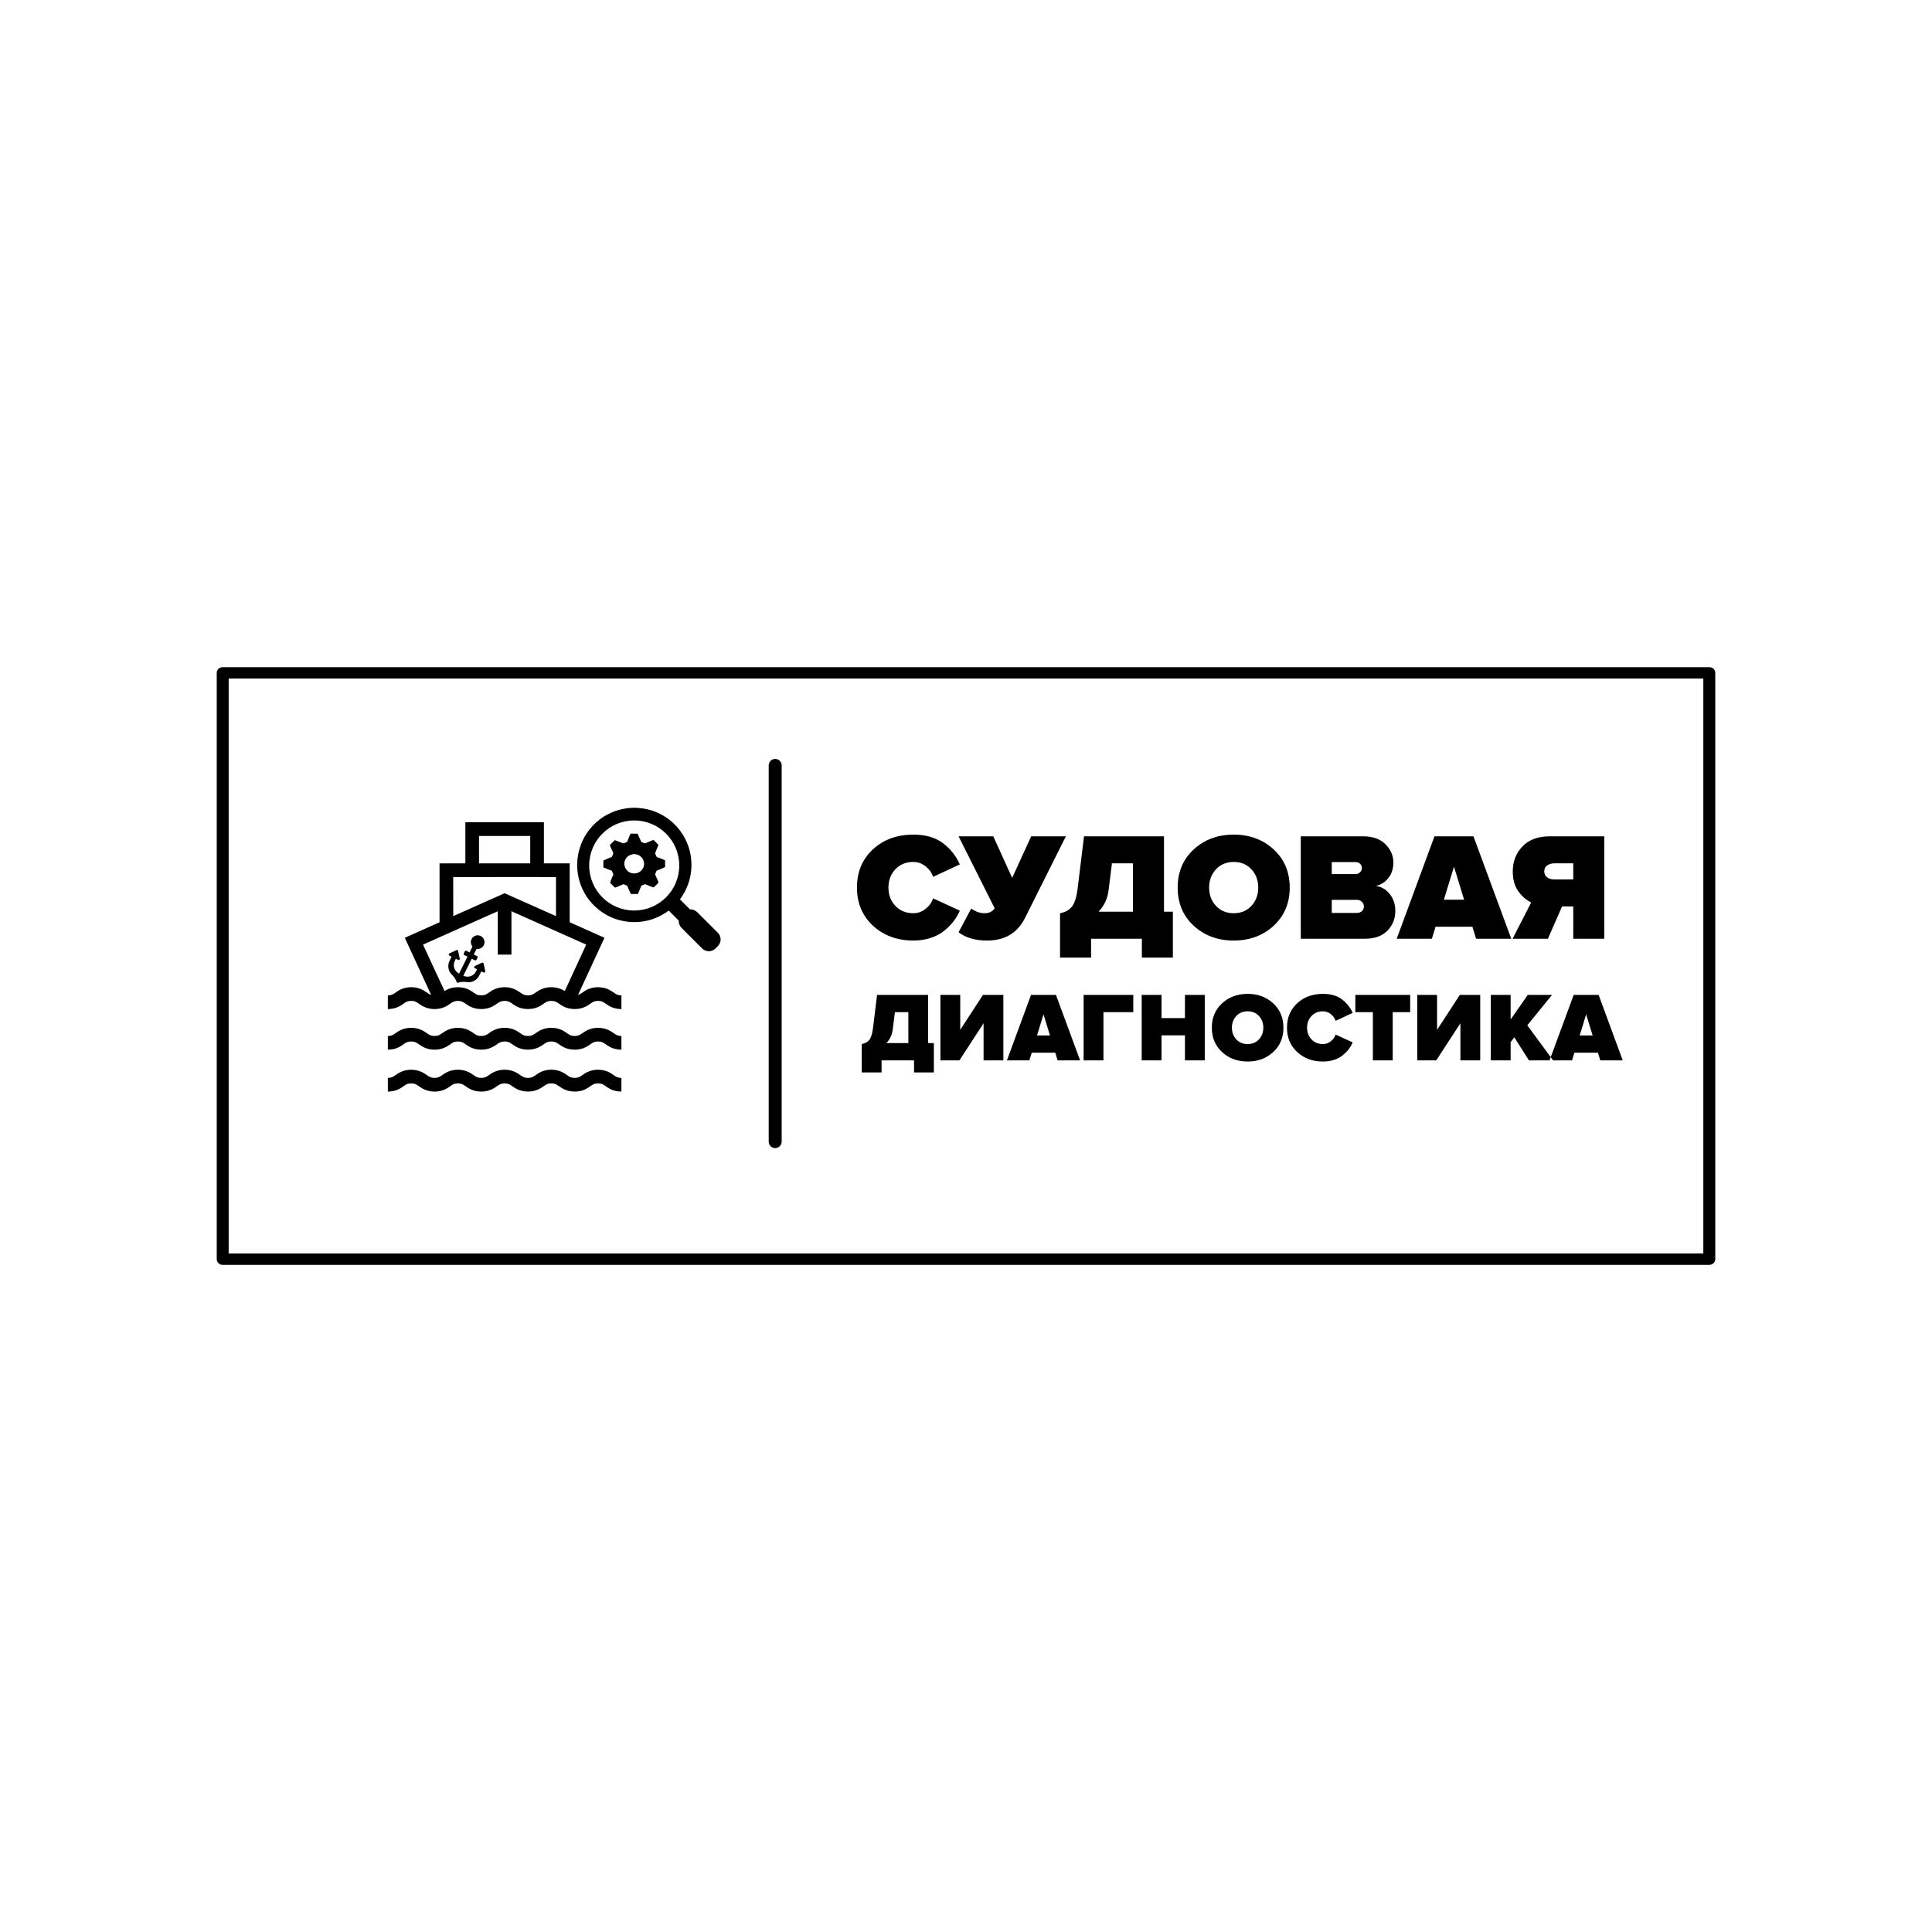<?xml version="1.0" encoding="UTF-8"?>
<!DOCTYPE svg PUBLIC "-//W3C//DTD SVG 1.1//EN" "http://www.w3.org/Graphics/SVG/1.1/DTD/svg11.dtd">
<!-- Creator: CorelDRAW 2020 (64-Bit) -->
<svg xmlns="http://www.w3.org/2000/svg" xml:space="preserve" width="500px" height="500px" version="1.1" style="shape-rendering:geometricPrecision; text-rendering:geometricPrecision; image-rendering:optimizeQuality; fill-rule:evenodd; clip-rule:evenodd"
viewBox="0 0 500 500"
 xmlns:xlink="http://www.w3.org/1999/xlink"
 xmlns:xodm="http://www.corel.com/coreldraw/odm/2003">
 <defs>
  <style type="text/css">
   <![CDATA[
    .fil1 {fill:black}
    .fil0 {fill:white}
   ]]>
  </style>
 </defs>
 <g id="Слой_x0020_1">
  <rect class="fil0" width="500" height="500"/>
  <path class="fil1" d="M163.84 221.07c0.76,-0.11 1.49,0.2 1.92,0.55 0.41,0.34 0.81,0.86 0.91,1.62 0.2,1.51 -0.94,2.62 -2.22,2.79 -1.5,0.21 -2.69,-0.91 -2.85,-2.16 -0.06,-0.39 -0.01,-0.8 0.11,-1.13 0.37,-0.97 1.1,-1.51 2.13,-1.67zm-106.21 -48.41l384.74 0c0.85,0 1.54,0.66 1.54,1.47l0 151.74c0,0.81 -0.69,1.47 -1.54,1.47l-384.74 0c-0.85,0 -1.54,-0.66 -1.54,-1.47l0 -151.74c0,-0.81 0.69,-1.47 1.54,-1.47zm383.19 2.94l-381.64 0 0 148.8 381.64 0 0 -148.8zm-204.46 67.81c-4.18,0 -7.66,-1.28 -10.43,-3.83 -2.76,-2.56 -4.15,-5.85 -4.15,-9.87 0,-4.06 1.38,-7.35 4.13,-9.9 2.76,-2.54 6.24,-3.81 10.45,-3.81 3.18,0 5.74,0.74 7.69,2.22 1.95,1.49 3.4,3.32 4.35,5.49l-6.91 3.22c-0.35,-1.06 -1,-1.97 -1.95,-2.73 -0.95,-0.75 -2.01,-1.13 -3.18,-1.13 -1.9,0 -3.45,0.64 -4.65,1.91 -1.19,1.27 -1.78,2.85 -1.78,4.73 0,1.88 0.59,3.45 1.78,4.72 1.2,1.28 2.75,1.91 4.65,1.91 1.17,0 2.23,-0.38 3.18,-1.13 0.95,-0.76 1.6,-1.66 1.95,-2.72l6.91 3.18c-0.42,0.98 -0.95,1.88 -1.59,2.72 -0.63,0.83 -1.43,1.65 -2.38,2.44 -0.96,0.79 -2.13,1.42 -3.52,1.89 -1.39,0.46 -2.91,0.69 -4.55,0.69zm19.11 0c-3.07,0 -5.53,-0.71 -7.39,-2.14l3.26 -6.12c1.17,0.79 2.3,1.19 3.42,1.19 1.22,0 2.1,-0.42 2.66,-1.27l-9.34 -18.63 8.98 0 4.89 10.76 4.92 -10.76 8.98 0 -10.6 21.17c-1.96,3.87 -5.22,5.8 -9.78,5.8zm18.87 4.41l0 -11.48c1.33,-0.24 2.35,-0.8 3.06,-1.69 0.72,-0.88 1.22,-2.51 1.51,-4.86l1.63 -13.35 20.7 0 0 19.5 2.3 0 0 11.88 -8.02 0 0 -4.88 -13.15 0 0 4.88 -8.03 0zm12.56 -17.44c-0.27,2.2 -1.13,4.05 -2.58,5.56l8.89 0 0 -12.51 -5.44 0 -0.87 6.95zm42.73 9.2c-2.77,2.55 -6.22,3.83 -10.35,3.83 -4.13,0 -7.58,-1.28 -10.35,-3.83 -2.77,-2.56 -4.15,-5.85 -4.15,-9.87 0,-4.03 1.38,-7.32 4.15,-9.88 2.77,-2.55 6.22,-3.83 10.35,-3.83 4.13,0 7.58,1.28 10.35,3.83 2.76,2.56 4.15,5.85 4.15,9.88 0,4.02 -1.39,7.31 -4.15,9.87zm-14.94 -5.15c1.18,1.28 2.71,1.91 4.59,1.91 1.88,0 3.41,-0.63 4.59,-1.91 1.17,-1.27 1.76,-2.84 1.76,-4.72 0,-1.88 -0.59,-3.46 -1.76,-4.73 -1.18,-1.27 -2.71,-1.91 -4.59,-1.91 -1.88,0 -3.41,0.64 -4.59,1.91 -1.18,1.27 -1.77,2.85 -1.77,4.73 0,1.88 0.59,3.45 1.77,4.72zm38.6 8.51l-16.65 0 0 -26.5 16.09 0c2.54,0 4.49,0.69 5.84,2.06 1.35,1.38 2.03,2.94 2.03,4.69 0,1.62 -0.43,2.96 -1.28,4.03 -0.84,1.08 -1.93,1.76 -3.25,2.05 1.45,0.21 2.66,0.92 3.61,2.12 0.96,1.21 1.43,2.66 1.43,4.35 0,1.99 -0.67,3.69 -2.02,5.09 -1.36,1.4 -3.29,2.11 -5.8,2.11zm-2.43 -16.73c0.43,0 0.8,-0.15 1.11,-0.46 0.32,-0.3 0.48,-0.68 0.48,-1.13 0,-0.45 -0.16,-0.81 -0.48,-1.09 -0.31,-0.28 -0.68,-0.42 -1.11,-0.42l-6.2 0 0 3.1 6.2 0zm0.24 10.05c0.58,0 1.04,-0.15 1.37,-0.46 0.33,-0.3 0.5,-0.7 0.5,-1.21 0,-0.47 -0.17,-0.88 -0.52,-1.21 -0.34,-0.33 -0.79,-0.5 -1.35,-0.5l-6.44 0 0 3.38 6.44 0zm40.01 6.68l-9.1 0 -0.95 -3.1 -9.54 0 -0.95 3.1 -9.1 0 9.77 -26.5 10.09 0 9.78 26.5zm-12.2 -10.1l-2.62 -8.54 -2.62 8.54 5.24 0zm21.69 10.1l-9.14 0 4.81 -9.38c-1.3,-0.64 -2.41,-1.62 -3.36,-2.94 -0.94,-1.32 -1.41,-3.02 -1.41,-5.09 0,-2.59 0.85,-4.76 2.53,-6.49 1.68,-1.74 4.02,-2.6 7.01,-2.6l14.14 0 0 26.5 -8.02 0 0 -8.35 -2.9 0 -3.66 8.35zm1.67 -15.34l4.89 0 0 -4.17 -4.89 0c-0.74,0 -1.36,0.18 -1.87,0.54 -0.5,0.35 -0.75,0.86 -0.75,1.52 0,0.69 0.25,1.22 0.75,1.57 0.51,0.36 1.13,0.54 1.87,0.54zm-179.25 49.94l0 -7.34c0.84,-0.15 1.5,-0.51 1.95,-1.08 0.46,-0.56 0.78,-1.6 0.97,-3.11l1.04 -8.53 13.22 0 0 12.47 1.48 0 0 7.59 -5.13 0 0 -3.12 -8.4 0 0 3.12 -5.13 0zm8.02 -11.14c-0.17,1.4 -0.72,2.58 -1.65,3.55l5.69 0 0 -8 -3.48 0 -0.56 4.45zm17.26 8.02l-4.92 0 0 -16.94 5.13 0 0 9.04 5.88 -9.04 5.28 0 0 16.94 -5.12 0 0 -9.6 -6.25 9.6zm31.23 0l-5.82 0 -0.61 -1.98 -6.09 0 -0.61 1.98 -5.81 0 6.24 -16.94 6.45 0 6.25 16.94zm-7.8 -6.45l-1.67 -5.46 -1.68 5.46 3.35 0zm13.84 6.45l-5.13 0 0 -16.94 12.85 0 0 4.47 -7.72 0 0 12.47zm26.22 0l-5.13 0 0 -6.48 -6.06 0 0 6.48 -5.13 0 0 -16.94 5.13 0 0 6 6.06 0 0 -6 5.13 0 0 16.94zm17.71 -2.15c-1.77,1.64 -3.97,2.45 -6.61,2.45 -2.64,0 -4.85,-0.81 -6.62,-2.45 -1.77,-1.63 -2.65,-3.73 -2.65,-6.31 0,-2.57 0.88,-4.67 2.65,-6.3 1.77,-1.64 3.98,-2.45 6.62,-2.45 2.64,0 4.84,0.81 6.61,2.45 1.77,1.63 2.65,3.73 2.65,6.3 0,2.58 -0.88,4.68 -2.65,6.31zm-9.55 -3.29c0.76,0.82 1.73,1.22 2.94,1.22 1.2,0 2.17,-0.4 2.93,-1.22 0.75,-0.81 1.13,-1.81 1.13,-3.02 0,-1.2 -0.38,-2.2 -1.13,-3.02 -0.76,-0.81 -1.73,-1.22 -2.93,-1.22 -1.21,0 -2.18,0.41 -2.94,1.22 -0.75,0.82 -1.13,1.82 -1.13,3.02 0,1.21 0.38,2.21 1.13,3.02zm22.43 5.74c-2.67,0 -4.89,-0.81 -6.66,-2.45 -1.77,-1.63 -2.65,-3.73 -2.65,-6.31 0,-2.59 0.88,-4.69 2.64,-6.32 1.76,-1.62 3.98,-2.43 6.67,-2.43 2.03,0 3.67,0.47 4.91,1.42 1.25,0.94 2.18,2.11 2.78,3.5l-4.41 2.06c-0.22,-0.68 -0.64,-1.26 -1.25,-1.74 -0.61,-0.48 -1.28,-0.73 -2.03,-0.73 -1.22,0 -2.21,0.41 -2.97,1.22 -0.76,0.82 -1.14,1.82 -1.14,3.02 0,1.21 0.38,2.21 1.14,3.02 0.76,0.82 1.75,1.22 2.97,1.22 0.75,0 1.42,-0.24 2.03,-0.72 0.61,-0.48 1.03,-1.06 1.25,-1.74l4.41 2.03c-0.27,0.63 -0.6,1.21 -1.01,1.74 -0.41,0.53 -0.91,1.05 -1.52,1.56 -0.61,0.51 -1.36,0.91 -2.25,1.21 -0.89,0.29 -1.86,0.44 -2.91,0.44zm18.05 -0.3l-5.13 0 0 -12.47 -4.54 0 0 -4.47 14.19 0 0 4.47 -4.52 0 0 12.47zm11.27 0l-4.92 0 0 -16.94 5.13 0 0 9.04 5.89 -9.04 5.28 0 0 16.94 -5.13 0 0 -9.6 -6.25 9.6zm30.24 0l-6.25 0 -3.8 -5.97 -0.94 1.27 0 4.7 -5.13 0 0 -16.94 5.13 0 0 6.35 4.44 -6.35 6.27 0 -6.4 7.87 6.68 9.07zm18.02 0l-5.81 0 -0.61 -1.98 -6.09 0 -0.61 1.98 -5.82 0 6.25 -16.94 6.45 0 6.24 16.94zm-7.79 -6.45l-1.68 -5.46 -1.67 5.46 3.35 0zm-213.23 -69.88c0,-0.93 0.75,-1.68 1.68,-1.68 0.92,0 1.68,0.75 1.68,1.68l0 97.36c0,0.93 -0.76,1.68 -1.68,1.68 -0.93,0 -1.68,-0.75 -1.68,-1.68l0 -97.36zm-95.7 79.57c1.58,-0.91 3.56,-1.04 5.28,-0.48 0.89,0.28 1.64,0.84 2.4,1.35 0.66,0.45 1.49,0.5 2.25,0.35 0.73,-0.16 1.28,-0.7 1.91,-1.07 1.6,-1.04 3.68,-1.22 5.48,-0.65 0.9,0.28 1.66,0.84 2.42,1.36 0.67,0.45 1.52,0.51 2.3,0.36 0.65,-0.14 1.16,-0.6 1.7,-0.95 2.11,-1.45 5.11,-1.45 7.22,0 0.53,0.33 1.01,0.77 1.64,0.93 0.5,0.12 1.03,0.12 1.54,0.02 0.66,-0.15 1.18,-0.63 1.75,-0.99 2.09,-1.41 5.03,-1.4 7.12,0.01 0.59,0.37 1.13,0.88 1.84,1 0.68,0.1 1.42,0.08 2.03,-0.28 0.61,-0.36 1.16,-0.83 1.81,-1.14 1.5,-0.74 3.29,-0.82 4.88,-0.33 0.92,0.28 1.7,0.87 2.49,1.4 0.45,0.3 0.99,0.39 1.52,0.42l0 3.53c-1.15,-0.01 -2.3,-0.28 -3.28,-0.88 -0.71,-0.39 -1.3,-1.03 -2.12,-1.18 -0.74,-0.12 -1.54,-0.07 -2.18,0.36 -0.72,0.48 -1.42,1.01 -2.24,1.31 -1.46,0.52 -3.11,0.52 -4.57,-0.02 -0.82,-0.29 -1.52,-0.83 -2.24,-1.3 -0.63,-0.42 -1.42,-0.47 -2.14,-0.35 -0.75,0.12 -1.3,0.68 -1.93,1.05 -1.68,1.11 -3.88,1.28 -5.75,0.61 -0.8,-0.28 -1.48,-0.78 -2.17,-1.25 -0.72,-0.51 -1.69,-0.57 -2.53,-0.34 -0.69,0.23 -1.21,0.76 -1.83,1.1 -1.59,0.97 -3.6,1.12 -5.35,0.57 -0.89,-0.28 -1.65,-0.83 -2.41,-1.35 -0.64,-0.45 -1.48,-0.52 -2.23,-0.39 -0.69,0.12 -1.21,0.61 -1.78,0.97 -2.1,1.45 -5.09,1.45 -7.2,0.01 -0.59,-0.37 -1.14,-0.88 -1.86,-0.99 -0.7,-0.1 -1.47,-0.06 -2.08,0.34 -0.65,0.42 -1.26,0.91 -1.98,1.21 -0.81,0.37 -1.7,0.5 -2.58,0.52l0 -3.53c0.41,-0.04 0.84,-0.07 1.21,-0.26 0.59,-0.29 1.08,-0.73 1.66,-1.05zm20.1 -32.09c-0.24,0.48 -0.48,0.97 -0.72,1.45 0.28,0.14 0.55,0.27 0.83,0.41 0.14,0.07 0.21,0.26 0.14,0.41 -0.09,0.18 -0.19,0.37 -0.28,0.55 -0.07,0.15 -0.26,0.21 -0.41,0.13 -0.27,-0.13 -0.55,-0.26 -0.82,-0.4 -0.73,1.47 -1.45,2.94 -2.18,4.41 0.2,0.07 0.4,0.14 0.61,0.18 0.5,0.11 1.04,0.05 1.51,-0.17 0.37,-0.17 0.7,-0.44 0.95,-0.77 0.2,-0.29 0.33,-0.61 0.49,-0.92 -0.19,-0.1 -0.39,-0.19 -0.58,-0.29 -0.12,-0.06 -0.2,-0.2 -0.16,-0.34 0.01,-0.09 0.09,-0.18 0.18,-0.21 0.61,-0.29 1.22,-0.58 1.84,-0.87 0.16,-0.08 0.37,0.04 0.41,0.21 0.14,0.66 0.28,1.33 0.43,1.99 0.03,0.13 -0.04,0.28 -0.16,0.34 -0.08,0.04 -0.19,0.04 -0.28,0 -0.19,-0.09 -0.39,-0.19 -0.58,-0.28 -0.19,0.38 -0.38,0.76 -0.57,1.14 -0.36,0.7 -0.99,1.24 -1.72,1.49l-0.08 0.03c-0.42,0.13 -0.87,0.17 -1.31,0.11 -0.21,-0.02 -0.43,-0.06 -0.65,-0.07 -0.44,-0.03 -0.88,0.01 -1.3,0.12 -0.13,0.04 -0.26,0.09 -0.39,0.12 -0.14,0.04 -0.3,-0.04 -0.35,-0.17 -0.06,-0.14 -0.1,-0.27 -0.15,-0.4 -0.17,-0.4 -0.41,-0.77 -0.7,-1.1 -0.13,-0.17 -0.29,-0.31 -0.44,-0.47 -0.31,-0.3 -0.54,-0.68 -0.7,-1.08l-0.04 -0.12c-0.23,-0.74 -0.18,-1.56 0.15,-2.26 0.18,-0.38 0.38,-0.76 0.56,-1.15 -0.19,-0.09 -0.38,-0.19 -0.58,-0.28 -0.11,-0.06 -0.18,-0.19 -0.17,-0.31 0.01,-0.11 0.08,-0.2 0.18,-0.25 0.58,-0.27 1.17,-0.55 1.75,-0.82 0.08,-0.04 0.16,-0.08 0.25,-0.07 0.12,0.01 0.24,0.12 0.26,0.24 0.15,0.66 0.29,1.32 0.43,1.98 0.02,0.1 -0.01,0.22 -0.09,0.29 -0.09,0.09 -0.23,0.11 -0.34,0.06 -0.2,-0.1 -0.39,-0.2 -0.59,-0.29 -0.14,0.31 -0.32,0.6 -0.42,0.93 -0.14,0.46 -0.14,0.97 0.01,1.43 0.15,0.49 0.47,0.94 0.89,1.24 0.11,0.09 0.23,0.17 0.35,0.25 0.54,-1.08 1.07,-2.16 1.61,-3.25 0.19,-0.39 0.38,-0.77 0.57,-1.17 -0.26,-0.12 -0.51,-0.25 -0.77,-0.37 -0.06,-0.03 -0.11,-0.06 -0.15,-0.11 -0.08,-0.09 -0.09,-0.22 -0.04,-0.32 0.08,-0.17 0.17,-0.34 0.25,-0.51 0.03,-0.06 0.06,-0.12 0.12,-0.16 0.09,-0.07 0.21,-0.08 0.31,-0.03 0.28,0.14 0.55,0.27 0.82,0.41 0.25,-0.51 0.51,-1.01 0.75,-1.52 -0.14,-0.17 -0.26,-0.37 -0.33,-0.59 -0.3,-0.85 0.19,-1.87 1.03,-2.19 0.9,-0.4 2.04,0.15 2.33,1.08 0.33,0.89 -0.21,1.96 -1.11,2.24 -0.27,0.1 -0.57,0.12 -0.85,0.07zm40.77 -36.53l0.15 0c0.57,0.05 1.14,0.04 1.7,0.13 2.65,0.31 5.21,1.36 7.31,3.01 3.05,2.38 5.12,5.99 5.56,9.84 0.29,2.31 0.02,4.69 -0.78,6.88 -0.49,1.39 -1.22,2.67 -2.08,3.86 0.86,0.86 1.72,1.72 2.58,2.57 0.71,-0.01 1.42,0.26 1.92,0.77 1.58,1.56 3.15,3.14 4.72,4.71 0.38,0.38 0.8,0.73 1.04,1.22 0.16,0.33 0.24,0.69 0.27,1.06l0 0.09c-0.03,0.42 -0.14,0.84 -0.36,1.2 -0.27,0.43 -0.66,0.78 -1.03,1.14 -0.45,0.42 -1.06,0.64 -1.68,0.66l-0.02 0c-0.65,-0.03 -1.28,-0.29 -1.74,-0.76 -1.61,-1.6 -3.22,-3.21 -4.83,-4.82 -0.38,-0.38 -0.78,-0.75 -0.99,-1.26 -0.16,-0.34 -0.2,-0.73 -0.21,-1.1 -0.85,-0.86 -1.71,-1.72 -2.57,-2.58 -1.28,0.93 -2.68,1.71 -4.19,2.2 -4.01,1.38 -8.61,0.9 -12.25,-1.27 -2.55,-1.52 -4.67,-3.8 -5.89,-6.51 -0.9,-1.89 -1.33,-3.97 -1.38,-6.06l0 -0.3c0.04,-1.58 0.28,-3.16 0.81,-4.66 1.22,-3.65 3.96,-6.77 7.41,-8.46 2.02,-1.02 4.28,-1.52 6.53,-1.56zm0.02 3.29c-6.44,0 -11.65,5.22 -11.65,11.66 0,6.43 5.21,11.65 11.65,11.65 6.44,0 11.66,-5.22 11.66,-11.65 0,-6.44 -5.22,-11.66 -11.66,-11.66zm-43.7 0.47c6.77,0 13.55,0 20.33,0 0,3.55 0,7.09 0,10.64 2.22,0 4.45,-0.01 6.67,0 0,5.08 0,10.15 0,15.23 3,1.34 6.01,2.67 9,4.02 -2.28,4.94 -4.57,9.87 -6.84,14.81 0.78,-0.28 1.39,-0.87 2.11,-1.26 1.54,-0.84 3.44,-0.96 5.11,-0.44 0.93,0.28 1.7,0.86 2.5,1.39 0.44,0.31 0.98,0.4 1.51,0.42l0 3.54c-1.18,-0.02 -2.36,-0.3 -3.35,-0.93 -0.68,-0.39 -1.26,-0.99 -2.06,-1.14 -0.73,-0.12 -1.54,-0.06 -2.17,0.37 -0.72,0.48 -1.42,1.01 -2.25,1.3 -1.49,0.53 -3.17,0.52 -4.65,-0.05 -0.79,-0.3 -1.45,-0.81 -2.15,-1.27 -0.62,-0.41 -1.42,-0.47 -2.14,-0.35 -0.75,0.13 -1.3,0.68 -1.93,1.06 -1.46,0.96 -3.32,1.21 -5.01,0.83 -1.03,-0.21 -1.92,-0.78 -2.76,-1.38 -1,-0.76 -2.52,-0.76 -3.52,0.01 -0.74,0.52 -1.5,1.03 -2.38,1.27 -1.73,0.5 -3.69,0.32 -5.24,-0.64 -0.49,-0.29 -0.93,-0.67 -1.44,-0.93 -0.59,-0.3 -1.28,-0.32 -1.93,-0.21 -0.68,0.12 -1.2,0.61 -1.77,0.96 -2.1,1.46 -5.1,1.45 -7.21,0.01 -0.59,-0.37 -1.14,-0.88 -1.86,-0.99 -0.7,-0.1 -1.47,-0.05 -2.08,0.35 -0.69,0.45 -1.35,0.98 -2.14,1.27 -0.76,0.32 -1.59,0.43 -2.41,0.46l0 -3.54c0.84,0.03 1.57,-0.4 2.21,-0.89 1.99,-1.48 4.84,-1.65 6.99,-0.43 0.69,0.38 1.27,0.94 2.02,1.21 -2.26,-4.94 -4.56,-9.87 -6.83,-14.81 3,-1.34 5.99,-2.67 8.99,-4.01 0,-5.08 0,-10.16 0,-15.24 2.23,-0.01 4.45,0 6.68,0 0,-3.55 0,-7.09 0,-10.64zm-17.19 54.01c1.58,-0.91 3.56,-1.04 5.28,-0.48 0.89,0.28 1.64,0.84 2.4,1.35 0.66,0.45 1.49,0.5 2.25,0.36 0.73,-0.16 1.28,-0.71 1.91,-1.08 1.6,-1.03 3.68,-1.22 5.48,-0.65 0.9,0.28 1.66,0.84 2.42,1.36 0.67,0.46 1.52,0.51 2.3,0.36 0.65,-0.14 1.16,-0.6 1.7,-0.95 2.11,-1.45 5.11,-1.45 7.22,0 0.53,0.33 1.01,0.78 1.64,0.94 0.5,0.11 1.03,0.11 1.54,0.01 0.66,-0.15 1.18,-0.63 1.75,-0.99 2.09,-1.4 5.03,-1.4 7.12,0.01 0.59,0.37 1.13,0.88 1.84,1 0.68,0.11 1.42,0.08 2.03,-0.28 0.61,-0.36 1.16,-0.82 1.81,-1.13 1.5,-0.75 3.29,-0.83 4.88,-0.34 0.92,0.28 1.7,0.87 2.49,1.4 0.45,0.3 0.99,0.39 1.52,0.42l0 3.53c-1.15,-0.01 -2.3,-0.28 -3.28,-0.88 -0.71,-0.39 -1.3,-1.03 -2.12,-1.18 -0.74,-0.12 -1.54,-0.07 -2.18,0.36 -0.72,0.48 -1.42,1.02 -2.24,1.31 -1.46,0.52 -3.11,0.52 -4.57,-0.01 -0.82,-0.3 -1.52,-0.84 -2.24,-1.31 -0.63,-0.41 -1.42,-0.47 -2.14,-0.35 -0.75,0.13 -1.3,0.68 -1.93,1.05 -1.68,1.11 -3.88,1.28 -5.75,0.62 -0.8,-0.28 -1.48,-0.79 -2.17,-1.26 -0.72,-0.51 -1.69,-0.57 -2.53,-0.34 -0.69,0.24 -1.21,0.76 -1.83,1.1 -1.59,0.97 -3.6,1.12 -5.35,0.57 -0.89,-0.27 -1.65,-0.83 -2.41,-1.35 -0.64,-0.45 -1.48,-0.52 -2.23,-0.39 -0.69,0.12 -1.21,0.62 -1.78,0.97 -2.1,1.45 -5.09,1.45 -7.2,0.01 -0.59,-0.37 -1.14,-0.88 -1.86,-0.99 -0.7,-0.1 -1.47,-0.05 -2.08,0.34 -0.65,0.42 -1.26,0.91 -1.98,1.21 -0.81,0.37 -1.7,0.5 -2.58,0.52l0 -3.53c0.41,-0.04 0.84,-0.06 1.21,-0.26 0.59,-0.29 1.08,-0.73 1.66,-1.05zm20.73 -50.46l0 0c0,2.36 0,4.72 0,7.09 4.41,0 8.83,0 13.25,0 0,-2.37 0,-4.73 0,-7.09 -4.42,0 -8.84,-0.01 -13.25,0zm-6.68 10.64l0 0c0.02,3.37 -0.01,6.74 0.01,10.1 4.43,-1.98 8.86,-3.95 13.29,-5.93 4.44,1.97 8.87,3.95 13.3,5.93 0,-3.37 0,-6.74 0,-10.11 -8.87,0 -17.74,-0.02 -26.6,0.01zm-7.81 17.47l0 0c1.86,4.01 3.68,8.03 5.58,12.02 1.52,-1.03 3.5,-1.22 5.25,-0.75 1,0.25 1.84,0.86 2.68,1.43 0.66,0.46 1.52,0.51 2.29,0.36 0.63,-0.13 1.12,-0.57 1.64,-0.91 2.09,-1.47 5.09,-1.51 7.21,-0.08 0.56,0.33 1.06,0.81 1.7,0.98 0.51,0.11 1.04,0.11 1.54,0.01 0.64,-0.14 1.14,-0.59 1.68,-0.93 2.06,-1.44 4.99,-1.47 7.11,-0.11 1.84,-4.01 3.7,-8.01 5.55,-12.02 -6.45,-2.88 -12.9,-5.76 -19.35,-8.64 0,4.35 0.01,6.89 0,11.23 -1.18,0 -2.36,0 -3.54,0 0,-4.34 0,-6.88 0,-11.22 -6.45,2.88 -12.89,5.76 -19.34,8.63zm46.67 -21.75l0 1.76c0.65,0.28 0.81,0.36 1.54,0.63 0.12,0.05 0.25,0.09 0.39,0.14 0.19,0.08 0.24,0.04 0.32,0.24 0.09,0.23 0.26,0.55 0.33,0.77 0.03,0.11 -0.23,0.62 -0.29,0.75 -0.09,0.21 -0.47,1.12 -0.53,1.38 -0.03,0.1 -0.01,0.11 0.05,0.17l1.09 1.08c0.16,0.15 0.47,-0.03 0.79,-0.16l1.14 -0.49c0.49,-0.2 0.23,-0.19 0.79,0.02 0.14,0.05 0.26,0.1 0.4,0.16 0.22,0.08 0.27,0.35 0.41,0.69 0.21,0.53 0.45,1.03 0.7,1.51l1.79 0c0.36,-0.74 0.54,-1.22 0.83,-1.98 0.06,-0.16 0.04,-0.17 0.23,-0.24l0.67 -0.27c0.17,-0.07 0.2,-0.04 0.35,0.03 0.22,0.1 0.44,0.18 0.65,0.27 0.27,0.11 1.07,0.45 1.36,0.49 0.05,-0.02 1.25,-1.19 1.26,-1.24 0.03,-0.14 -0.63,-1.58 -0.72,-1.76 -0.24,-0.48 -0.17,-0.35 0.04,-0.89 0.21,-0.52 0.12,-0.42 0.64,-0.62 0.6,-0.23 1.23,-0.49 1.74,-0.76l0 -1.75c-0.7,-0.32 -0.84,-0.35 -1.56,-0.64 -0.52,-0.21 -0.59,-0.13 -0.7,-0.4l-0.33 -0.76c-0.01,-0.07 0.55,-1.35 0.62,-1.55 0.06,-0.14 0.12,-0.27 0.16,-0.41 0.07,-0.21 0.12,-0.23 -0.03,-0.35l-0.54 -0.54c-0.65,-0.62 -0.51,-0.67 -0.97,-0.49l-1.15 0.48c-0.16,0.06 -0.62,0.32 -0.77,0.27l-0.78 -0.31c-0.16,-0.07 -0.17,-0.16 -0.23,-0.33l-0.85 -1.87 -1.79 0c-0.12,0.26 -0.24,0.48 -0.35,0.76 -0.11,0.26 -0.21,0.52 -0.31,0.79 -0.06,0.14 -0.11,0.26 -0.16,0.4 -0.09,0.21 -0.04,0.19 -0.26,0.28 -0.15,0.05 -0.68,0.29 -0.77,0.3 -0.09,0.01 -1.61,-0.63 -2,-0.76 -0.23,-0.07 -0.23,-0.11 -0.37,0.04l-0.83 0.81c-0.06,0.05 -0.09,0.08 -0.14,0.14 -0.06,0.06 -0.09,0.08 -0.13,0.13 -0.12,0.14 0.46,1.34 0.56,1.53 0.11,0.22 0.33,0.59 0.26,0.76 -0.35,0.87 -0.26,0.81 -0.66,0.97 -0.67,0.27 -1.28,0.5 -1.89,0.82z"/>
 </g>
</svg>
